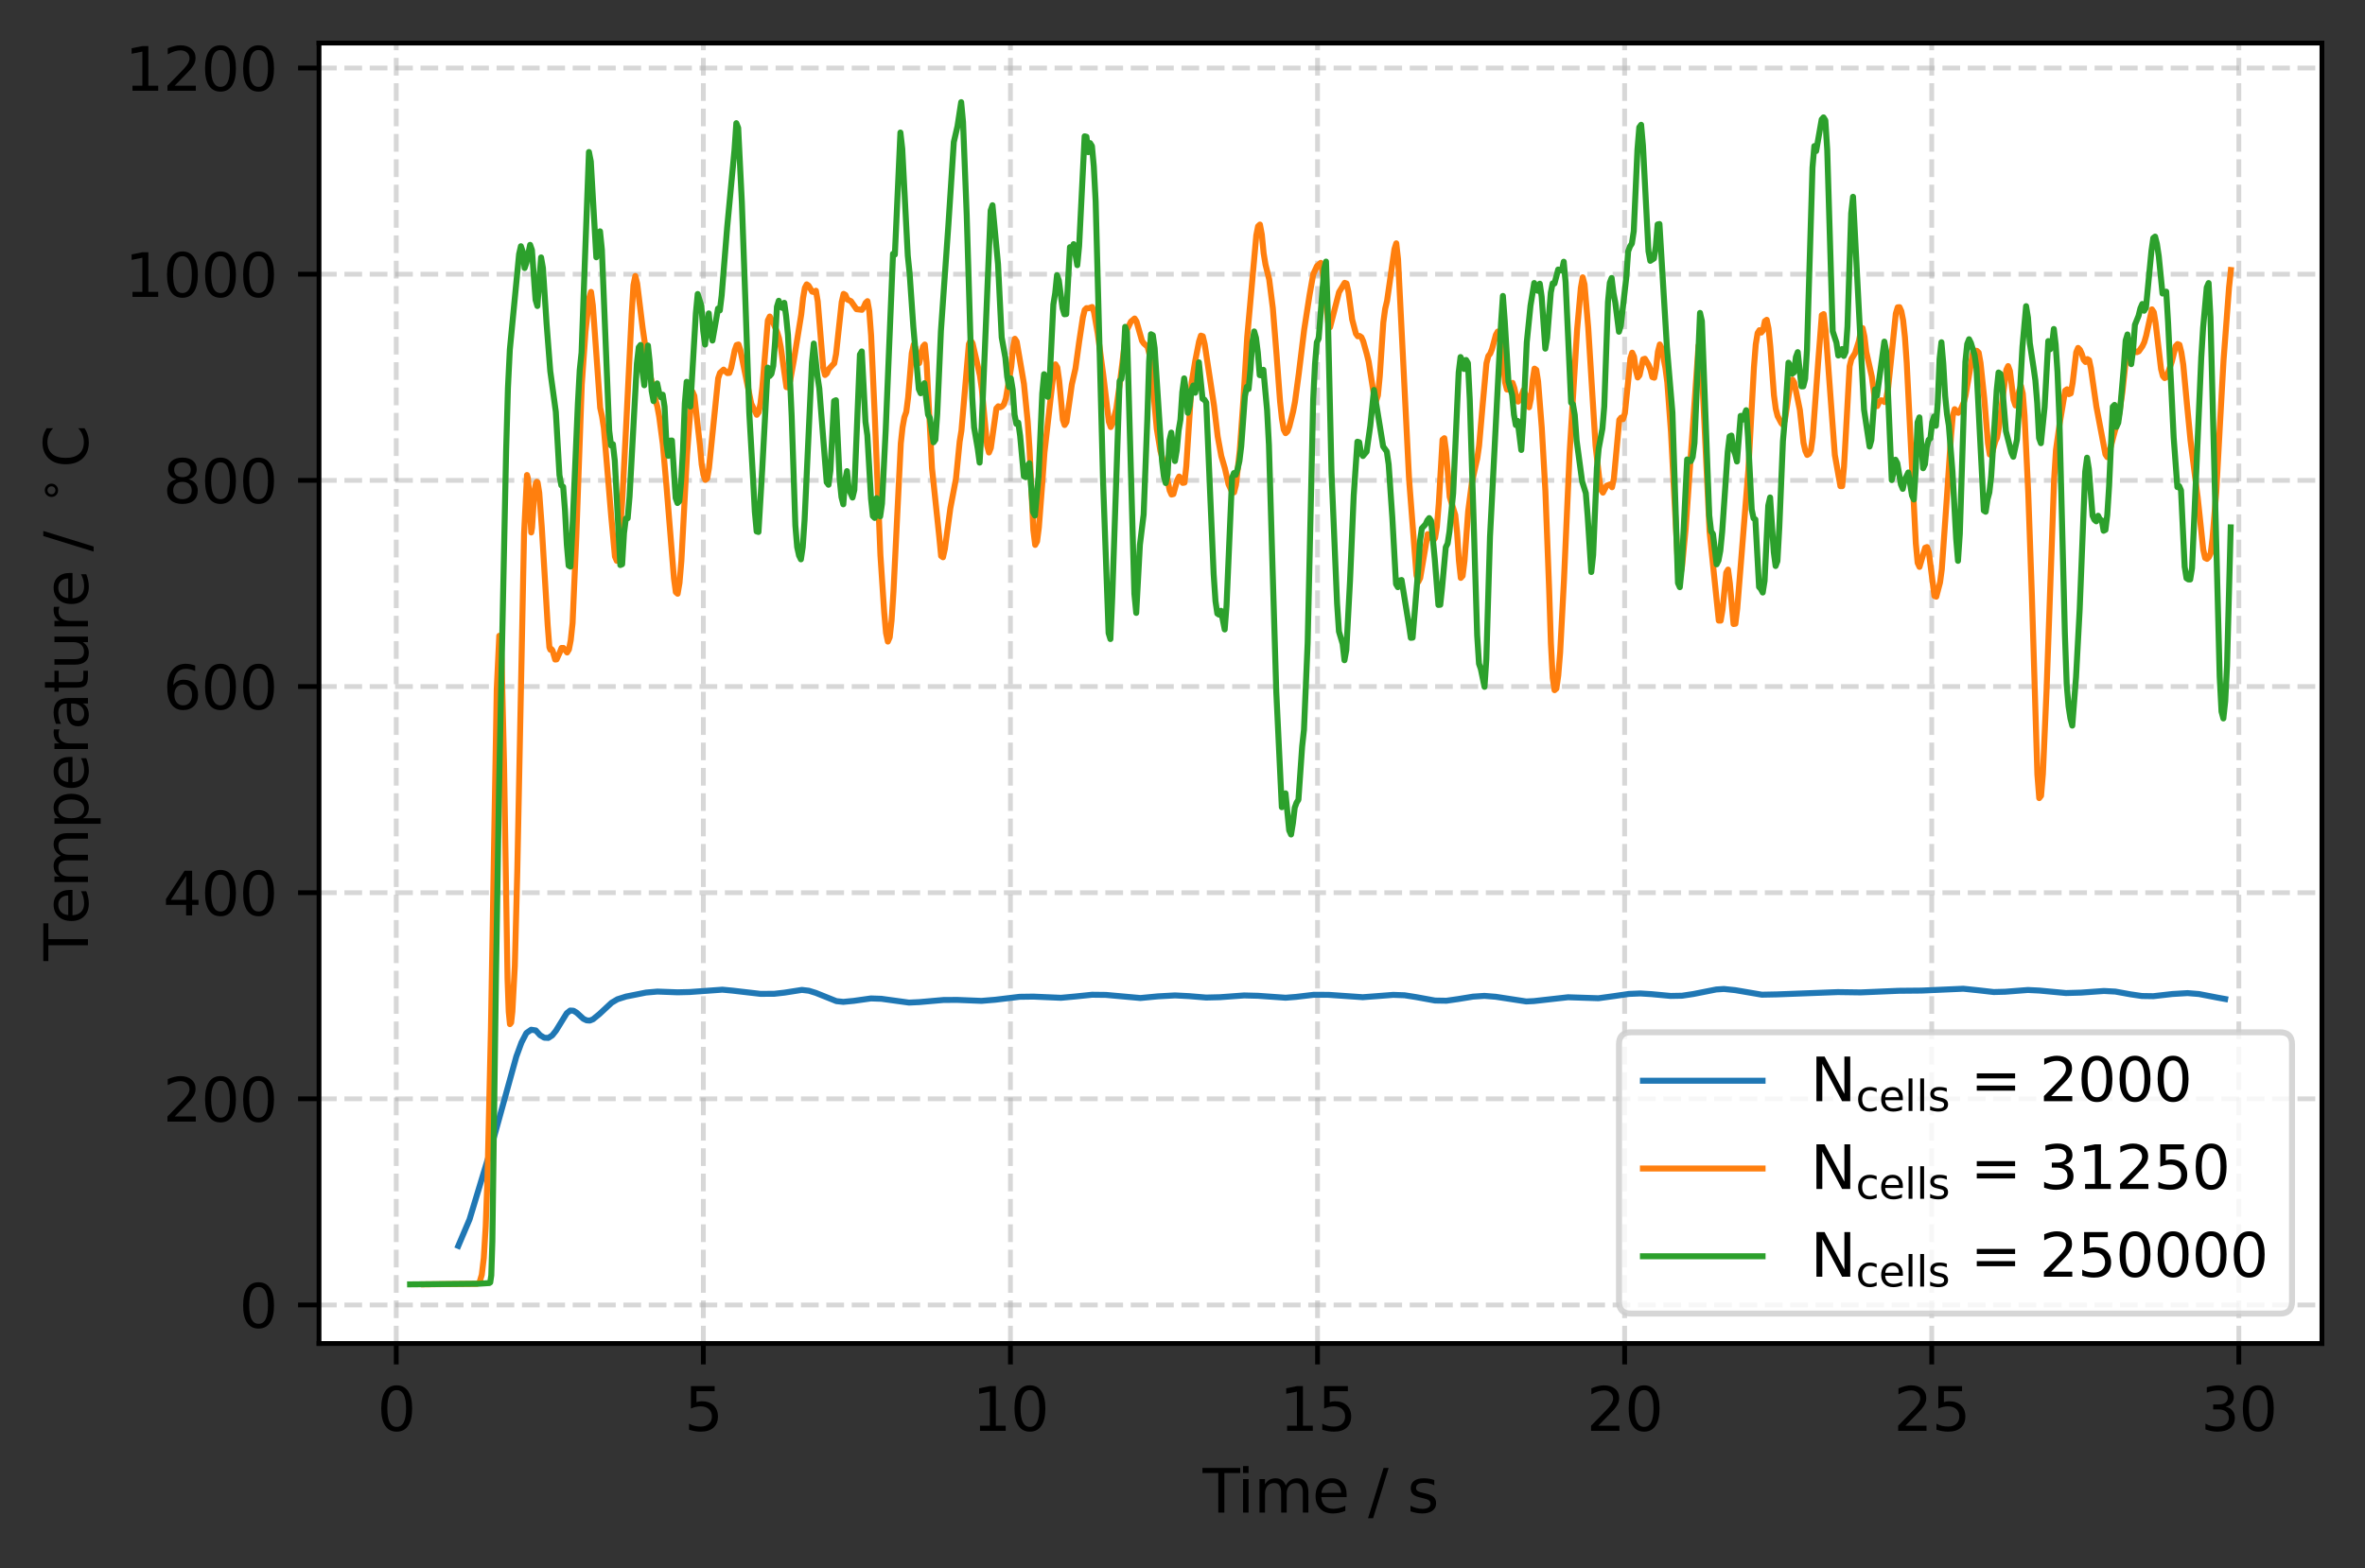 <?xml version="1.0" encoding="utf-8" standalone="no"?>
<!DOCTYPE svg PUBLIC "-//W3C//DTD SVG 1.1//EN"
  "http://www.w3.org/Graphics/SVG/1.1/DTD/svg11.dtd">
<svg height="262.196pt" version="1.1" viewBox="0 0 395.328 262.196" width="395.328pt" xmlns="http://www.w3.org/2000/svg" xmlns:xlink="http://www.w3.org/1999/xlink">
 <rect x="0" y="0" width="395.328" height="262.196" fill="#333333" stroke="none"/>
 <defs>
  <style type="text/css">*{stroke-linecap:butt;stroke-linejoin:round;}</style>
 </defs>
 <g id="figure_1">
  <g id="patch_1">
   <path d="M 0 262.196 
L 395.328 262.196 
L 395.328 0 
L 0 0 
z
" style="fill:none;"/>
  </g>
  <g id="axes_1">
   <g id="patch_2">
    <path d="M 53.328 224.64 
L 388.128 224.64 
L 388.128 7.2 
L 53.328 7.2 
z
" style="fill:#ffffff;"/>
   </g>
   <g id="matplotlib.axis_1">
    <g id="xtick_1">
     <g id="line2d_1">
      <path clip-path="url(#p1423d43ba2)" d="M 66.236 224.64 
L 66.236 7.2 
" style="fill:none;stroke:#b0b0b0;stroke-dasharray:2.96,1.28;stroke-dashoffset:0;stroke-opacity:0.5;stroke-width:0.8;"/>
     </g>
     <g id="line2d_2">
      <defs>
       <path d="M 0 0 
L 0 3.5 
" id="mc4d437d20b" style="stroke:#000000;stroke-width:0.8;"/>
      </defs>
      <g>
       <use style="stroke:#000000;stroke-width:0.8;" x="66.236" xlink:href="#mc4d437d20b" y="224.64"/>
      </g>
     </g>
     <g id="text_1">
      <!-- 0 -->
      <g transform="translate(63.055 239.238)scale(0.1 -0.1)">
       <defs>
        <path d="M 2034 4250 
Q 1547 4250 1301 3770 
Q 1056 3291 1056 2328 
Q 1056 1369 1301 889 
Q 1547 409 2034 409 
Q 2525 409 2770 889 
Q 3016 1369 3016 2328 
Q 3016 3291 2770 3770 
Q 2525 4250 2034 4250 
z
M 2034 4750 
Q 2819 4750 3233 4129 
Q 3647 3509 3647 2328 
Q 3647 1150 3233 529 
Q 2819 -91 2034 -91 
Q 1250 -91 836 529 
Q 422 1150 422 2328 
Q 422 3509 836 4129 
Q 1250 4750 2034 4750 
z
" id="DejaVuSans-30" transform="scale(0.016)"/>
       </defs>
       <use xlink:href="#DejaVuSans-30"/>
      </g>
     </g>
    </g>
    <g id="xtick_2">
     <g id="line2d_3">
      <path clip-path="url(#p1423d43ba2)" d="M 117.57 224.64 
L 117.57 7.2 
" style="fill:none;stroke:#b0b0b0;stroke-dasharray:2.96,1.28;stroke-dashoffset:0;stroke-opacity:0.5;stroke-width:0.8;"/>
     </g>
     <g id="line2d_4">
      <g>
       <use style="stroke:#000000;stroke-width:0.8;" x="117.57" xlink:href="#mc4d437d20b" y="224.64"/>
      </g>
     </g>
     <g id="text_2">
      <!-- 5 -->
      <g transform="translate(114.389 239.238)scale(0.1 -0.1)">
       <defs>
        <path d="M 691 4666 
L 3169 4666 
L 3169 4134 
L 1269 4134 
L 1269 2991 
Q 1406 3038 1543 3061 
Q 1681 3084 1819 3084 
Q 2600 3084 3056 2656 
Q 3513 2228 3513 1497 
Q 3513 744 3044 326 
Q 2575 -91 1722 -91 
Q 1428 -91 1123 -41 
Q 819 9 494 109 
L 494 744 
Q 775 591 1075 516 
Q 1375 441 1709 441 
Q 2250 441 2565 725 
Q 2881 1009 2881 1497 
Q 2881 1984 2565 2268 
Q 2250 2553 1709 2553 
Q 1456 2553 1204 2497 
Q 953 2441 691 2322 
L 691 4666 
z
" id="DejaVuSans-35" transform="scale(0.016)"/>
       </defs>
       <use xlink:href="#DejaVuSans-35"/>
      </g>
     </g>
    </g>
    <g id="xtick_3">
     <g id="line2d_5">
      <path clip-path="url(#p1423d43ba2)" d="M 168.904 224.64 
L 168.904 7.2 
" style="fill:none;stroke:#b0b0b0;stroke-dasharray:2.96,1.28;stroke-dashoffset:0;stroke-opacity:0.5;stroke-width:0.8;"/>
     </g>
     <g id="line2d_6">
      <g>
       <use style="stroke:#000000;stroke-width:0.8;" x="168.904" xlink:href="#mc4d437d20b" y="224.64"/>
      </g>
     </g>
     <g id="text_3">
      <!-- 10 -->
      <g transform="translate(162.541 239.238)scale(0.1 -0.1)">
       <defs>
        <path d="M 794 531 
L 1825 531 
L 1825 4091 
L 703 3866 
L 703 4441 
L 1819 4666 
L 2450 4666 
L 2450 531 
L 3481 531 
L 3481 0 
L 794 0 
L 794 531 
z
" id="DejaVuSans-31" transform="scale(0.016)"/>
       </defs>
       <use xlink:href="#DejaVuSans-31"/>
       <use x="63.623" xlink:href="#DejaVuSans-30"/>
      </g>
     </g>
    </g>
    <g id="xtick_4">
     <g id="line2d_7">
      <path clip-path="url(#p1423d43ba2)" d="M 220.237 224.64 
L 220.237 7.2 
" style="fill:none;stroke:#b0b0b0;stroke-dasharray:2.96,1.28;stroke-dashoffset:0;stroke-opacity:0.5;stroke-width:0.8;"/>
     </g>
     <g id="line2d_8">
      <g>
       <use style="stroke:#000000;stroke-width:0.8;" x="220.237" xlink:href="#mc4d437d20b" y="224.64"/>
      </g>
     </g>
     <g id="text_4">
      <!-- 15 -->
      <g transform="translate(213.875 239.238)scale(0.1 -0.1)">
       <use xlink:href="#DejaVuSans-31"/>
       <use x="63.623" xlink:href="#DejaVuSans-35"/>
      </g>
     </g>
    </g>
    <g id="xtick_5">
     <g id="line2d_9">
      <path clip-path="url(#p1423d43ba2)" d="M 271.571 224.64 
L 271.571 7.2 
" style="fill:none;stroke:#b0b0b0;stroke-dasharray:2.96,1.28;stroke-dashoffset:0;stroke-opacity:0.5;stroke-width:0.8;"/>
     </g>
     <g id="line2d_10">
      <g>
       <use style="stroke:#000000;stroke-width:0.8;" x="271.571" xlink:href="#mc4d437d20b" y="224.64"/>
      </g>
     </g>
     <g id="text_5">
      <!-- 20 -->
      <g transform="translate(265.209 239.238)scale(0.1 -0.1)">
       <defs>
        <path d="M 1228 531 
L 3431 531 
L 3431 0 
L 469 0 
L 469 531 
Q 828 903 1448 1529 
Q 2069 2156 2228 2338 
Q 2531 2678 2651 2914 
Q 2772 3150 2772 3378 
Q 2772 3750 2511 3984 
Q 2250 4219 1831 4219 
Q 1534 4219 1204 4116 
Q 875 4013 500 3803 
L 500 4441 
Q 881 4594 1212 4672 
Q 1544 4750 1819 4750 
Q 2544 4750 2975 4387 
Q 3406 4025 3406 3419 
Q 3406 3131 3298 2873 
Q 3191 2616 2906 2266 
Q 2828 2175 2409 1742 
Q 1991 1309 1228 531 
z
" id="DejaVuSans-32" transform="scale(0.016)"/>
       </defs>
       <use xlink:href="#DejaVuSans-32"/>
       <use x="63.623" xlink:href="#DejaVuSans-30"/>
      </g>
     </g>
    </g>
    <g id="xtick_6">
     <g id="line2d_11">
      <path clip-path="url(#p1423d43ba2)" d="M 322.905 224.64 
L 322.905 7.2 
" style="fill:none;stroke:#b0b0b0;stroke-dasharray:2.96,1.28;stroke-dashoffset:0;stroke-opacity:0.5;stroke-width:0.8;"/>
     </g>
     <g id="line2d_12">
      <g>
       <use style="stroke:#000000;stroke-width:0.8;" x="322.905" xlink:href="#mc4d437d20b" y="224.64"/>
      </g>
     </g>
     <g id="text_6">
      <!-- 25 -->
      <g transform="translate(316.542 239.238)scale(0.1 -0.1)">
       <use xlink:href="#DejaVuSans-32"/>
       <use x="63.623" xlink:href="#DejaVuSans-35"/>
      </g>
     </g>
    </g>
    <g id="xtick_7">
     <g id="line2d_13">
      <path clip-path="url(#p1423d43ba2)" d="M 374.238 224.64 
L 374.238 7.2 
" style="fill:none;stroke:#b0b0b0;stroke-dasharray:2.96,1.28;stroke-dashoffset:0;stroke-opacity:0.5;stroke-width:0.8;"/>
     </g>
     <g id="line2d_14">
      <g>
       <use style="stroke:#000000;stroke-width:0.8;" x="374.238" xlink:href="#mc4d437d20b" y="224.64"/>
      </g>
     </g>
     <g id="text_7">
      <!-- 30 -->
      <g transform="translate(367.876 239.238)scale(0.1 -0.1)">
       <defs>
        <path d="M 2597 2516 
Q 3050 2419 3304 2112 
Q 3559 1806 3559 1356 
Q 3559 666 3084 287 
Q 2609 -91 1734 -91 
Q 1441 -91 1130 -33 
Q 819 25 488 141 
L 488 750 
Q 750 597 1062 519 
Q 1375 441 1716 441 
Q 2309 441 2620 675 
Q 2931 909 2931 1356 
Q 2931 1769 2642 2001 
Q 2353 2234 1838 2234 
L 1294 2234 
L 1294 2753 
L 1863 2753 
Q 2328 2753 2575 2939 
Q 2822 3125 2822 3475 
Q 2822 3834 2567 4026 
Q 2313 4219 1838 4219 
Q 1578 4219 1281 4162 
Q 984 4106 628 3988 
L 628 4550 
Q 988 4650 1302 4700 
Q 1616 4750 1894 4750 
Q 2613 4750 3031 4423 
Q 3450 4097 3450 3541 
Q 3450 3153 3228 2886 
Q 3006 2619 2597 2516 
z
" id="DejaVuSans-33" transform="scale(0.016)"/>
       </defs>
       <use xlink:href="#DejaVuSans-33"/>
       <use x="63.623" xlink:href="#DejaVuSans-30"/>
      </g>
     </g>
    </g>
    <g id="text_8">
     <!-- Time / s -->
     <g transform="translate(201.027 252.917)scale(0.1 -0.1)">
      <defs>
       <path d="M -19 4666 
L 3928 4666 
L 3928 4134 
L 2272 4134 
L 2272 0 
L 1638 0 
L 1638 4134 
L -19 4134 
L -19 4666 
z
" id="DejaVuSans-54" transform="scale(0.016)"/>
       <path d="M 603 3500 
L 1178 3500 
L 1178 0 
L 603 0 
L 603 3500 
z
M 603 4863 
L 1178 4863 
L 1178 4134 
L 603 4134 
L 603 4863 
z
" id="DejaVuSans-69" transform="scale(0.016)"/>
       <path d="M 3328 2828 
Q 3544 3216 3844 3400 
Q 4144 3584 4550 3584 
Q 5097 3584 5394 3201 
Q 5691 2819 5691 2113 
L 5691 0 
L 5113 0 
L 5113 2094 
Q 5113 2597 4934 2840 
Q 4756 3084 4391 3084 
Q 3944 3084 3684 2787 
Q 3425 2491 3425 1978 
L 3425 0 
L 2847 0 
L 2847 2094 
Q 2847 2600 2669 2842 
Q 2491 3084 2119 3084 
Q 1678 3084 1418 2786 
Q 1159 2488 1159 1978 
L 1159 0 
L 581 0 
L 581 3500 
L 1159 3500 
L 1159 2956 
Q 1356 3278 1631 3431 
Q 1906 3584 2284 3584 
Q 2666 3584 2933 3390 
Q 3200 3197 3328 2828 
z
" id="DejaVuSans-6d" transform="scale(0.016)"/>
       <path d="M 3597 1894 
L 3597 1613 
L 953 1613 
Q 991 1019 1311 708 
Q 1631 397 2203 397 
Q 2534 397 2845 478 
Q 3156 559 3463 722 
L 3463 178 
Q 3153 47 2828 -22 
Q 2503 -91 2169 -91 
Q 1331 -91 842 396 
Q 353 884 353 1716 
Q 353 2575 817 3079 
Q 1281 3584 2069 3584 
Q 2775 3584 3186 3129 
Q 3597 2675 3597 1894 
z
M 3022 2063 
Q 3016 2534 2758 2815 
Q 2500 3097 2075 3097 
Q 1594 3097 1305 2825 
Q 1016 2553 972 2059 
L 3022 2063 
z
" id="DejaVuSans-65" transform="scale(0.016)"/>
       <path id="DejaVuSans-20" transform="scale(0.016)"/>
       <path d="M 1625 4666 
L 2156 4666 
L 531 -594 
L 0 -594 
L 1625 4666 
z
" id="DejaVuSans-2f" transform="scale(0.016)"/>
       <path d="M 2834 3397 
L 2834 2853 
Q 2591 2978 2328 3040 
Q 2066 3103 1784 3103 
Q 1356 3103 1142 2972 
Q 928 2841 928 2578 
Q 928 2378 1081 2264 
Q 1234 2150 1697 2047 
L 1894 2003 
Q 2506 1872 2764 1633 
Q 3022 1394 3022 966 
Q 3022 478 2636 193 
Q 2250 -91 1575 -91 
Q 1294 -91 989 -36 
Q 684 19 347 128 
L 347 722 
Q 666 556 975 473 
Q 1284 391 1588 391 
Q 1994 391 2212 530 
Q 2431 669 2431 922 
Q 2431 1156 2273 1281 
Q 2116 1406 1581 1522 
L 1381 1569 
Q 847 1681 609 1914 
Q 372 2147 372 2553 
Q 372 3047 722 3315 
Q 1072 3584 1716 3584 
Q 2034 3584 2315 3537 
Q 2597 3491 2834 3397 
z
" id="DejaVuSans-73" transform="scale(0.016)"/>
      </defs>
      <use xlink:href="#DejaVuSans-54"/>
      <use x="57.959" xlink:href="#DejaVuSans-69"/>
      <use x="85.742" xlink:href="#DejaVuSans-6d"/>
      <use x="183.154" xlink:href="#DejaVuSans-65"/>
      <use x="244.678" xlink:href="#DejaVuSans-20"/>
      <use x="276.465" xlink:href="#DejaVuSans-2f"/>
      <use x="310.156" xlink:href="#DejaVuSans-20"/>
      <use x="341.943" xlink:href="#DejaVuSans-73"/>
     </g>
    </g>
   </g>
   <g id="matplotlib.axis_2">
    <g id="ytick_1">
     <g id="line2d_15">
      <path clip-path="url(#p1423d43ba2)" d="M 53.328 218.204 
L 388.128 218.204 
" style="fill:none;stroke:#b0b0b0;stroke-dasharray:2.96,1.28;stroke-dashoffset:0;stroke-opacity:0.5;stroke-width:0.8;"/>
     </g>
     <g id="line2d_16">
      <defs>
       <path d="M 0 0 
L -3.5 0 
" id="m8098c32e21" style="stroke:#000000;stroke-width:0.8;"/>
      </defs>
      <g>
       <use style="stroke:#000000;stroke-width:0.8;" x="53.328" xlink:href="#m8098c32e21" y="218.204"/>
      </g>
     </g>
     <g id="text_9">
      <!-- 0 -->
      <g transform="translate(39.966 222.003)scale(0.1 -0.1)">
       <use xlink:href="#DejaVuSans-30"/>
      </g>
     </g>
    </g>
    <g id="ytick_2">
     <g id="line2d_17">
      <path clip-path="url(#p1423d43ba2)" d="M 53.328 183.732 
L 388.128 183.732 
" style="fill:none;stroke:#b0b0b0;stroke-dasharray:2.96,1.28;stroke-dashoffset:0;stroke-opacity:0.5;stroke-width:0.8;"/>
     </g>
     <g id="line2d_18">
      <g>
       <use style="stroke:#000000;stroke-width:0.8;" x="53.328" xlink:href="#m8098c32e21" y="183.732"/>
      </g>
     </g>
     <g id="text_10">
      <!-- 200 -->
      <g transform="translate(27.241 187.531)scale(0.1 -0.1)">
       <use xlink:href="#DejaVuSans-32"/>
       <use x="63.623" xlink:href="#DejaVuSans-30"/>
       <use x="127.246" xlink:href="#DejaVuSans-30"/>
      </g>
     </g>
    </g>
    <g id="ytick_3">
     <g id="line2d_19">
      <path clip-path="url(#p1423d43ba2)" d="M 53.328 149.261 
L 388.128 149.261 
" style="fill:none;stroke:#b0b0b0;stroke-dasharray:2.96,1.28;stroke-dashoffset:0;stroke-opacity:0.5;stroke-width:0.8;"/>
     </g>
     <g id="line2d_20">
      <g>
       <use style="stroke:#000000;stroke-width:0.8;" x="53.328" xlink:href="#m8098c32e21" y="149.261"/>
      </g>
     </g>
     <g id="text_11">
      <!-- 400 -->
      <g transform="translate(27.241 153.06)scale(0.1 -0.1)">
       <defs>
        <path d="M 2419 4116 
L 825 1625 
L 2419 1625 
L 2419 4116 
z
M 2253 4666 
L 3047 4666 
L 3047 1625 
L 3713 1625 
L 3713 1100 
L 3047 1100 
L 3047 0 
L 2419 0 
L 2419 1100 
L 313 1100 
L 313 1709 
L 2253 4666 
z
" id="DejaVuSans-34" transform="scale(0.016)"/>
       </defs>
       <use xlink:href="#DejaVuSans-34"/>
       <use x="63.623" xlink:href="#DejaVuSans-30"/>
       <use x="127.246" xlink:href="#DejaVuSans-30"/>
      </g>
     </g>
    </g>
    <g id="ytick_4">
     <g id="line2d_21">
      <path clip-path="url(#p1423d43ba2)" d="M 53.328 114.789 
L 388.128 114.789 
" style="fill:none;stroke:#b0b0b0;stroke-dasharray:2.96,1.28;stroke-dashoffset:0;stroke-opacity:0.5;stroke-width:0.8;"/>
     </g>
     <g id="line2d_22">
      <g>
       <use style="stroke:#000000;stroke-width:0.8;" x="53.328" xlink:href="#m8098c32e21" y="114.789"/>
      </g>
     </g>
     <g id="text_12">
      <!-- 600 -->
      <g transform="translate(27.241 118.588)scale(0.1 -0.1)">
       <defs>
        <path d="M 2113 2584 
Q 1688 2584 1439 2293 
Q 1191 2003 1191 1497 
Q 1191 994 1439 701 
Q 1688 409 2113 409 
Q 2538 409 2786 701 
Q 3034 994 3034 1497 
Q 3034 2003 2786 2293 
Q 2538 2584 2113 2584 
z
M 3366 4563 
L 3366 3988 
Q 3128 4100 2886 4159 
Q 2644 4219 2406 4219 
Q 1781 4219 1451 3797 
Q 1122 3375 1075 2522 
Q 1259 2794 1537 2939 
Q 1816 3084 2150 3084 
Q 2853 3084 3261 2657 
Q 3669 2231 3669 1497 
Q 3669 778 3244 343 
Q 2819 -91 2113 -91 
Q 1303 -91 875 529 
Q 447 1150 447 2328 
Q 447 3434 972 4092 
Q 1497 4750 2381 4750 
Q 2619 4750 2861 4703 
Q 3103 4656 3366 4563 
z
" id="DejaVuSans-36" transform="scale(0.016)"/>
       </defs>
       <use xlink:href="#DejaVuSans-36"/>
       <use x="63.623" xlink:href="#DejaVuSans-30"/>
       <use x="127.246" xlink:href="#DejaVuSans-30"/>
      </g>
     </g>
    </g>
    <g id="ytick_5">
     <g id="line2d_23">
      <path clip-path="url(#p1423d43ba2)" d="M 53.328 80.318 
L 388.128 80.318 
" style="fill:none;stroke:#b0b0b0;stroke-dasharray:2.96,1.28;stroke-dashoffset:0;stroke-opacity:0.5;stroke-width:0.8;"/>
     </g>
     <g id="line2d_24">
      <g>
       <use style="stroke:#000000;stroke-width:0.8;" x="53.328" xlink:href="#m8098c32e21" y="80.318"/>
      </g>
     </g>
     <g id="text_13">
      <!-- 800 -->
      <g transform="translate(27.241 84.117)scale(0.1 -0.1)">
       <defs>
        <path d="M 2034 2216 
Q 1584 2216 1326 1975 
Q 1069 1734 1069 1313 
Q 1069 891 1326 650 
Q 1584 409 2034 409 
Q 2484 409 2743 651 
Q 3003 894 3003 1313 
Q 3003 1734 2745 1975 
Q 2488 2216 2034 2216 
z
M 1403 2484 
Q 997 2584 770 2862 
Q 544 3141 544 3541 
Q 544 4100 942 4425 
Q 1341 4750 2034 4750 
Q 2731 4750 3128 4425 
Q 3525 4100 3525 3541 
Q 3525 3141 3298 2862 
Q 3072 2584 2669 2484 
Q 3125 2378 3379 2068 
Q 3634 1759 3634 1313 
Q 3634 634 3220 271 
Q 2806 -91 2034 -91 
Q 1263 -91 848 271 
Q 434 634 434 1313 
Q 434 1759 690 2068 
Q 947 2378 1403 2484 
z
M 1172 3481 
Q 1172 3119 1398 2916 
Q 1625 2713 2034 2713 
Q 2441 2713 2670 2916 
Q 2900 3119 2900 3481 
Q 2900 3844 2670 4047 
Q 2441 4250 2034 4250 
Q 1625 4250 1398 4047 
Q 1172 3844 1172 3481 
z
" id="DejaVuSans-38" transform="scale(0.016)"/>
       </defs>
       <use xlink:href="#DejaVuSans-38"/>
       <use x="63.623" xlink:href="#DejaVuSans-30"/>
       <use x="127.246" xlink:href="#DejaVuSans-30"/>
      </g>
     </g>
    </g>
    <g id="ytick_6">
     <g id="line2d_25">
      <path clip-path="url(#p1423d43ba2)" d="M 53.328 45.846 
L 388.128 45.846 
" style="fill:none;stroke:#b0b0b0;stroke-dasharray:2.96,1.28;stroke-dashoffset:0;stroke-opacity:0.5;stroke-width:0.8;"/>
     </g>
     <g id="line2d_26">
      <g>
       <use style="stroke:#000000;stroke-width:0.8;" x="53.328" xlink:href="#m8098c32e21" y="45.846"/>
      </g>
     </g>
     <g id="text_14">
      <!-- 1000 -->
      <g transform="translate(20.878 49.645)scale(0.1 -0.1)">
       <use xlink:href="#DejaVuSans-31"/>
       <use x="63.623" xlink:href="#DejaVuSans-30"/>
       <use x="127.246" xlink:href="#DejaVuSans-30"/>
       <use x="190.869" xlink:href="#DejaVuSans-30"/>
      </g>
     </g>
    </g>
    <g id="ytick_7">
     <g id="line2d_27">
      <path clip-path="url(#p1423d43ba2)" d="M 53.328 11.375 
L 388.128 11.375 
" style="fill:none;stroke:#b0b0b0;stroke-dasharray:2.96,1.28;stroke-dashoffset:0;stroke-opacity:0.5;stroke-width:0.8;"/>
     </g>
     <g id="line2d_28">
      <g>
       <use style="stroke:#000000;stroke-width:0.8;" x="53.328" xlink:href="#m8098c32e21" y="11.375"/>
      </g>
     </g>
     <g id="text_15">
      <!-- 1200 -->
      <g transform="translate(20.878 15.174)scale(0.1 -0.1)">
       <use xlink:href="#DejaVuSans-31"/>
       <use x="63.623" xlink:href="#DejaVuSans-32"/>
       <use x="127.246" xlink:href="#DejaVuSans-30"/>
       <use x="190.869" xlink:href="#DejaVuSans-30"/>
      </g>
     </g>
    </g>
    <g id="text_16">
     <!-- Temperature / $\sf ^\circ C$ -->
     <g transform="translate(14.778 160.67)rotate(-90)scale(0.1 -0.1)">
      <defs>
       <path d="M 1159 525 
L 1159 -1331 
L 581 -1331 
L 581 3500 
L 1159 3500 
L 1159 2969 
Q 1341 3281 1617 3432 
Q 1894 3584 2278 3584 
Q 2916 3584 3314 3078 
Q 3713 2572 3713 1747 
Q 3713 922 3314 415 
Q 2916 -91 2278 -91 
Q 1894 -91 1617 61 
Q 1341 213 1159 525 
z
M 3116 1747 
Q 3116 2381 2855 2742 
Q 2594 3103 2138 3103 
Q 1681 3103 1420 2742 
Q 1159 2381 1159 1747 
Q 1159 1113 1420 752 
Q 1681 391 2138 391 
Q 2594 391 2855 752 
Q 3116 1113 3116 1747 
z
" id="DejaVuSans-70" transform="scale(0.016)"/>
       <path d="M 2631 2963 
Q 2534 3019 2420 3045 
Q 2306 3072 2169 3072 
Q 1681 3072 1420 2755 
Q 1159 2438 1159 1844 
L 1159 0 
L 581 0 
L 581 3500 
L 1159 3500 
L 1159 2956 
Q 1341 3275 1631 3429 
Q 1922 3584 2338 3584 
Q 2397 3584 2469 3576 
Q 2541 3569 2628 3553 
L 2631 2963 
z
" id="DejaVuSans-72" transform="scale(0.016)"/>
       <path d="M 2194 1759 
Q 1497 1759 1228 1600 
Q 959 1441 959 1056 
Q 959 750 1161 570 
Q 1363 391 1709 391 
Q 2188 391 2477 730 
Q 2766 1069 2766 1631 
L 2766 1759 
L 2194 1759 
z
M 3341 1997 
L 3341 0 
L 2766 0 
L 2766 531 
Q 2569 213 2275 61 
Q 1981 -91 1556 -91 
Q 1019 -91 701 211 
Q 384 513 384 1019 
Q 384 1609 779 1909 
Q 1175 2209 1959 2209 
L 2766 2209 
L 2766 2266 
Q 2766 2663 2505 2880 
Q 2244 3097 1772 3097 
Q 1472 3097 1187 3025 
Q 903 2953 641 2809 
L 641 3341 
Q 956 3463 1253 3523 
Q 1550 3584 1831 3584 
Q 2591 3584 2966 3190 
Q 3341 2797 3341 1997 
z
" id="DejaVuSans-61" transform="scale(0.016)"/>
       <path d="M 1172 4494 
L 1172 3500 
L 2356 3500 
L 2356 3053 
L 1172 3053 
L 1172 1153 
Q 1172 725 1289 603 
Q 1406 481 1766 481 
L 2356 481 
L 2356 0 
L 1766 0 
Q 1100 0 847 248 
Q 594 497 594 1153 
L 594 3053 
L 172 3053 
L 172 3500 
L 594 3500 
L 594 4494 
L 1172 4494 
z
" id="DejaVuSans-74" transform="scale(0.016)"/>
       <path d="M 544 1381 
L 544 3500 
L 1119 3500 
L 1119 1403 
Q 1119 906 1312 657 
Q 1506 409 1894 409 
Q 2359 409 2629 706 
Q 2900 1003 2900 1516 
L 2900 3500 
L 3475 3500 
L 3475 0 
L 2900 0 
L 2900 538 
Q 2691 219 2414 64 
Q 2138 -91 1772 -91 
Q 1169 -91 856 284 
Q 544 659 544 1381 
z
M 1991 3584 
L 1991 3584 
z
" id="DejaVuSans-75" transform="scale(0.016)"/>
       <path d="M 2000 2619 
Q 1750 2619 1578 2445 
Q 1406 2272 1406 2022 
Q 1406 1775 1578 1605 
Q 1750 1435 2000 1435 
Q 2250 1435 2422 1605 
Q 2594 1775 2594 2022 
Q 2594 2269 2420 2444 
Q 2247 2619 2000 2619 
z
M 2000 3022 
Q 2200 3022 2384 2945 
Q 2569 2869 2703 2725 
Q 2847 2585 2919 2406 
Q 2991 2228 2991 2022 
Q 2991 1610 2702 1324 
Q 2413 1038 1994 1038 
Q 1572 1038 1290 1319 
Q 1009 1600 1009 2022 
Q 1009 2441 1296 2731 
Q 1584 3022 2000 3022 
z
" id="DejaVuSans-2218" transform="scale(0.016)"/>
       <path d="M 4122 4306 
L 4122 3641 
Q 3803 3938 3442 4084 
Q 3081 4231 2675 4231 
Q 1875 4231 1450 3742 
Q 1025 3253 1025 2328 
Q 1025 1406 1450 917 
Q 1875 428 2675 428 
Q 3081 428 3442 575 
Q 3803 722 4122 1019 
L 4122 359 
Q 3791 134 3420 21 
Q 3050 -91 2638 -91 
Q 1578 -91 968 557 
Q 359 1206 359 2328 
Q 359 3453 968 4101 
Q 1578 4750 2638 4750 
Q 3056 4750 3426 4639 
Q 3797 4528 4122 4306 
z
" id="DejaVuSans-43" transform="scale(0.016)"/>
      </defs>
      <use transform="translate(0 0.781)" xlink:href="#DejaVuSans-54"/>
      <use transform="translate(61.084 0.781)" xlink:href="#DejaVuSans-65"/>
      <use transform="translate(122.607 0.781)" xlink:href="#DejaVuSans-6d"/>
      <use transform="translate(220.02 0.781)" xlink:href="#DejaVuSans-70"/>
      <use transform="translate(283.496 0.781)" xlink:href="#DejaVuSans-65"/>
      <use transform="translate(345.02 0.781)" xlink:href="#DejaVuSans-72"/>
      <use transform="translate(386.133 0.781)" xlink:href="#DejaVuSans-61"/>
      <use transform="translate(447.412 0.781)" xlink:href="#DejaVuSans-74"/>
      <use transform="translate(486.621 0.781)" xlink:href="#DejaVuSans-75"/>
      <use transform="translate(550 0.781)" xlink:href="#DejaVuSans-72"/>
      <use transform="translate(591.113 0.781)" xlink:href="#DejaVuSans-65"/>
      <use transform="translate(652.637 0.781)" xlink:href="#DejaVuSans-20"/>
      <use transform="translate(684.424 0.781)" xlink:href="#DejaVuSans-2f"/>
      <use transform="translate(718.115 0.781)" xlink:href="#DejaVuSans-20"/>
      <use transform="translate(764.497 39.062)scale(0.7)" xlink:href="#DejaVuSans-2218"/>
      <use transform="translate(824.688 0.781)" xlink:href="#DejaVuSans-43"/>
     </g>
    </g>
   </g>
   <g id="line2d_29">
    <path clip-path="url(#p1423d43ba2)" d="M 76.608 208.323 
L 78.489 203.89 
L 81.769 193.063 
L 86.31 176.655 
L 87.165 174.324 
L 87.992 172.725 
L 88.791 172.178 
L 89.555 172.293 
L 90.284 173.096 
L 90.977 173.513 
L 91.651 173.549 
L 92.306 173.13 
L 92.935 172.341 
L 94.735 169.419 
L 95.306 168.971 
L 95.869 169.003 
L 96.426 169.351 
L 97.52 170.353 
L 98.057 170.609 
L 98.594 170.65 
L 99.13 170.43 
L 100.186 169.566 
L 102.226 167.671 
L 103.21 167.085 
L 104.648 166.629 
L 107.99 165.961 
L 109.899 165.798 
L 113.269 165.922 
L 115.283 165.873 
L 120.755 165.481 
L 122.488 165.645 
L 127.108 166.18 
L 129.418 166.168 
L 131.151 165.973 
L 134.039 165.52 
L 135.194 165.655 
L 136.349 166.01 
L 139.814 167.398 
L 140.969 167.521 
L 142.702 167.352 
L 145.589 166.946 
L 147.322 167.005 
L 151.942 167.641 
L 153.675 167.558 
L 157.718 167.204 
L 160.028 167.192 
L 164.071 167.354 
L 166.381 167.162 
L 170.424 166.673 
L 172.734 166.64 
L 177.354 166.838 
L 179.664 166.625 
L 182.552 166.329 
L 184.862 166.356 
L 190.638 166.875 
L 193.525 166.598 
L 196.413 166.438 
L 198.723 166.557 
L 201.611 166.795 
L 203.921 166.739 
L 207.964 166.443 
L 210.274 166.502 
L 214.894 166.825 
L 216.627 166.689 
L 219.601 166.337 
L 222.085 166.345 
L 227.802 166.739 
L 230.344 166.547 
L 232.885 166.349 
L 234.791 166.417 
L 236.697 166.717 
L 239.873 167.297 
L 241.779 167.33 
L 243.685 167.058 
L 246.226 166.644 
L 248.132 166.516 
L 250.038 166.668 
L 255.12 167.449 
L 256.391 167.389 
L 262.108 166.746 
L 267.191 166.912 
L 269.732 166.564 
L 272.273 166.193 
L 274.179 166.112 
L 276.085 166.23 
L 279.261 166.526 
L 281.167 166.491 
L 283.073 166.203 
L 286.885 165.449 
L 288.156 165.365 
L 290.061 165.56 
L 294.509 166.319 
L 297.05 166.269 
L 307.214 165.886 
L 311.026 165.939 
L 317.379 165.669 
L 321.191 165.634 
L 328.179 165.325 
L 330.72 165.588 
L 333.262 165.876 
L 335.167 165.828 
L 338.979 165.534 
L 340.885 165.628 
L 345.332 166.043 
L 347.873 165.973 
L 351.685 165.699 
L 353.591 165.799 
L 356.132 166.259 
L 358.038 166.539 
L 359.944 166.568 
L 363.121 166.206 
L 365.662 166.055 
L 367.568 166.208 
L 370.744 166.821 
L 371.951 167.04 
L 371.951 167.04 
" style="fill:none;stroke:#1f77b4;stroke-linecap:square;"/>
   </g>
   <g id="line2d_30">
    <path clip-path="url(#p1423d43ba2)" d="M 70.856 214.754 
L 79.756 214.656 
L 80.163 214.409 
L 80.537 213.136 
L 80.873 210.303 
L 81.191 205.064 
L 81.492 196.795 
L 82.058 172.202 
L 83.036 115.233 
L 83.457 106.312 
L 83.659 106.7 
L 83.857 110.624 
L 84.251 127.503 
L 84.84 163.734 
L 85.039 169.162 
L 85.24 171.243 
L 85.443 170.988 
L 85.648 169.134 
L 86.058 161.51 
L 86.468 145.736 
L 87.602 89.224 
L 88.09 79.427 
L 88.239 79.938 
L 88.385 81.633 
L 88.801 89.032 
L 88.936 88.247 
L 89.333 82.064 
L 89.597 80.76 
L 89.731 80.566 
L 89.866 80.667 
L 90.14 82.392 
L 90.561 88.108 
L 91.553 104.575 
L 91.836 108.239 
L 91.992 108.632 
L 92.162 108.52 
L 92.36 108.768 
L 92.799 110.283 
L 93.04 110.254 
L 93.574 109.089 
L 93.864 108.34 
L 94.178 108.34 
L 94.797 109.101 
L 95.101 108.597 
L 95.401 107.062 
L 95.712 104.176 
L 96.336 89.746 
L 97.25 64.3 
L 97.87 55.442 
L 98.488 49.836 
L 98.791 48.807 
L 99.102 51.097 
L 100.328 68.195 
L 100.641 69.641 
L 100.941 71.59 
L 102.173 86.384 
L 102.793 93.062 
L 103.104 93.776 
L 103.409 92.175 
L 104.03 83.409 
L 104.66 71.274 
L 105.588 52.561 
L 105.887 47.678 
L 106.199 46.147 
L 106.51 47.401 
L 107.421 54.836 
L 108.339 61.176 
L 108.96 63.929 
L 109.568 66.893 
L 109.878 67.969 
L 110.189 69.659 
L 110.797 74.268 
L 111.419 81.425 
L 112.655 96.689 
L 112.968 99.008 
L 113.274 99.278 
L 113.584 97.468 
L 113.901 93.773 
L 114.838 76.078 
L 115.461 67.725 
L 115.764 65.504 
L 116.066 66.199 
L 116.993 74.401 
L 117.294 77.66 
L 117.593 79.412 
L 117.901 80.238 
L 118.206 80.012 
L 118.511 78.276 
L 120.048 63.26 
L 120.353 62.347 
L 120.957 61.803 
L 121.589 62.392 
L 121.909 62.358 
L 122.215 61.502 
L 122.823 58.55 
L 123.133 57.684 
L 123.451 57.6 
L 123.763 58.543 
L 125.579 67.494 
L 126.504 69.36 
L 126.818 68.934 
L 127.125 67.418 
L 127.436 64.709 
L 128.352 53.573 
L 128.671 52.922 
L 129.292 54.087 
L 129.909 55.533 
L 130.214 56.537 
L 130.519 58.062 
L 131.463 64.732 
L 131.768 64.776 
L 132.073 63.71 
L 132.683 60.323 
L 133.932 52.589 
L 134.237 49.845 
L 134.542 48.122 
L 134.847 47.547 
L 135.152 47.755 
L 135.762 48.766 
L 136.067 48.835 
L 136.387 48.614 
L 136.694 50.407 
L 137.604 61.468 
L 137.907 62.703 
L 138.213 62.447 
L 138.523 61.737 
L 139.15 61.049 
L 139.454 60.746 
L 139.757 59.176 
L 140.698 50.496 
L 141.012 49.142 
L 141.323 49.318 
L 141.63 50.071 
L 142.248 50.363 
L 143.171 51.699 
L 143.773 51.765 
L 144.077 51.808 
L 144.384 51.347 
L 144.695 50.638 
L 145.007 50.353 
L 145.309 52.061 
L 145.613 56.074 
L 146.231 69.675 
L 147.169 92.829 
L 147.802 102.397 
L 148.105 105.822 
L 148.412 107.274 
L 148.722 106.561 
L 149.034 103.773 
L 149.351 98.866 
L 150.576 74.133 
L 150.868 71.453 
L 151.174 69.758 
L 151.49 68.873 
L 151.802 66.43 
L 152.413 59.067 
L 152.729 57.64 
L 153.041 58.179 
L 153.349 60.138 
L 153.652 60.712 
L 154.284 57.946 
L 154.585 57.608 
L 154.886 60.617 
L 155.79 78.284 
L 157.003 89.769 
L 157.314 92.955 
L 157.627 93.183 
L 157.943 91.79 
L 158.86 84.962 
L 159.801 80.03 
L 160.414 73.84 
L 160.71 72.022 
L 161.956 57.524 
L 162.266 56.914 
L 162.573 57.397 
L 163.802 62.799 
L 164.113 65.009 
L 165.004 74.512 
L 165.315 75.664 
L 165.627 74.902 
L 166.561 68.273 
L 166.873 67.93 
L 167.184 68.109 
L 167.499 67.957 
L 167.817 67.605 
L 168.137 66.651 
L 169.039 61.295 
L 169.34 58.092 
L 169.644 56.645 
L 169.951 57.117 
L 171.161 64.177 
L 171.787 70.46 
L 172.102 75.209 
L 172.727 88.597 
L 173.038 91.112 
L 173.353 90.537 
L 173.656 88.195 
L 174.281 80.027 
L 174.589 75.672 
L 176.133 62.126 
L 176.429 60.922 
L 176.742 61.438 
L 177.054 63.682 
L 177.663 70.167 
L 177.958 71.065 
L 178.267 70.574 
L 178.87 66.393 
L 179.164 64.288 
L 179.774 61.613 
L 180.385 57.181 
L 181.008 53.073 
L 181.318 51.821 
L 181.625 51.515 
L 181.94 51.555 
L 182.558 51.331 
L 182.875 52.193 
L 183.49 55.738 
L 184.421 62.708 
L 185.352 70.511 
L 185.67 71.405 
L 185.978 70.813 
L 186.589 68.359 
L 187.196 64.044 
L 188.132 56.37 
L 188.434 55.038 
L 189.039 53.774 
L 189.659 53.255 
L 189.976 53.745 
L 190.898 56.994 
L 191.201 57.429 
L 191.82 57.974 
L 192.137 59.216 
L 192.454 61.642 
L 193.362 71.693 
L 193.967 75.39 
L 194.904 78.909 
L 195.518 82.001 
L 195.829 82.695 
L 196.143 82.615 
L 196.78 80.288 
L 197.103 79.678 
L 197.398 79.994 
L 197.697 80.745 
L 197.998 80.693 
L 198.299 77.938 
L 199.202 63.915 
L 199.805 60.277 
L 200.423 57.112 
L 200.74 56.12 
L 201.057 56.229 
L 201.374 57.55 
L 202.943 67.891 
L 203.545 72.982 
L 204.148 76.261 
L 204.75 78.31 
L 205.352 80.964 
L 205.971 82.293 
L 206.288 82.324 
L 206.605 81.065 
L 207.236 75.318 
L 207.852 66.665 
L 208.477 56.39 
L 210 39.348 
L 210.298 37.836 
L 210.61 37.548 
L 210.925 39.231 
L 211.229 42.35 
L 211.536 44.221 
L 212.158 46.737 
L 212.763 51.528 
L 213.379 59.203 
L 213.976 67.165 
L 214.275 69.964 
L 214.589 71.848 
L 214.902 72.433 
L 215.216 72.147 
L 215.529 71.299 
L 216.156 68.801 
L 216.47 67.185 
L 217.097 62.506 
L 218.007 55.096 
L 218.903 49.323 
L 219.515 45.865 
L 220.142 44.484 
L 220.77 43.955 
L 221.083 45.439 
L 222.024 54.002 
L 222.337 54.706 
L 223.83 48.852 
L 224.771 47.294 
L 225.084 47.402 
L 225.398 48.785 
L 226.025 53.421 
L 226.652 55.797 
L 226.965 56.233 
L 227.267 56.175 
L 227.572 56.387 
L 227.879 57.076 
L 228.487 59.249 
L 228.787 60.486 
L 229.705 66.317 
L 230.017 67.061 
L 230.329 66.121 
L 230.641 62.88 
L 231.232 53.927 
L 231.541 51.633 
L 231.86 50.291 
L 233.093 41.655 
L 233.399 40.686 
L 233.698 43.376 
L 235.538 80.117 
L 236.78 96.199 
L 237.094 97.265 
L 237.398 96.652 
L 238.642 89.316 
L 238.951 89.362 
L 239.586 90.375 
L 239.882 89.957 
L 240.185 88.1 
L 240.501 84.199 
L 241.131 73.513 
L 241.431 73.268 
L 241.729 75.533 
L 242.33 83.094 
L 243.259 86.111 
L 243.556 88.937 
L 243.868 93.738 
L 244.18 96.63 
L 244.491 96.281 
L 244.803 93.786 
L 245.413 85.519 
L 246.019 80.832 
L 246.637 77.967 
L 246.936 76.652 
L 247.238 74.55 
L 247.849 67.58 
L 248.471 60.755 
L 248.786 59.528 
L 249.104 59.117 
L 249.408 58.349 
L 250.044 55.996 
L 250.362 55.437 
L 250.678 56.207 
L 250.99 58.324 
L 251.602 63.979 
L 251.9 65.137 
L 252.209 65.124 
L 252.531 64.349 
L 252.837 64.025 
L 253.143 64.906 
L 253.448 66.398 
L 253.755 67.15 
L 254.064 66.866 
L 254.684 65.206 
L 254.993 65.939 
L 255.296 67.49 
L 255.596 68.096 
L 255.892 66.703 
L 256.199 63.547 
L 256.503 61.636 
L 256.806 61.85 
L 257.109 63.798 
L 257.718 71.514 
L 258.325 82.136 
L 258.948 98.515 
L 259.247 107.564 
L 259.55 113.332 
L 259.856 115.401 
L 260.164 115.13 
L 260.476 112.947 
L 260.791 109.102 
L 261.429 97.032 
L 262.372 75.809 
L 263.631 55.033 
L 264.252 48.112 
L 264.56 46.369 
L 264.866 47.539 
L 265.485 54.809 
L 266.711 74.542 
L 267.322 79.978 
L 267.631 81.898 
L 267.942 82.372 
L 268.541 81.228 
L 269.152 80.984 
L 269.462 81.473 
L 269.775 79.994 
L 270.679 70.205 
L 270.981 69.834 
L 271.298 70.09 
L 271.612 69.088 
L 272.228 63.079 
L 272.531 59.922 
L 272.83 58.969 
L 273.142 59.653 
L 273.451 61.931 
L 273.755 63.12 
L 274.057 62.763 
L 274.657 60.082 
L 274.961 59.984 
L 275.577 61.019 
L 275.89 61.813 
L 276.206 63.059 
L 276.525 63.158 
L 276.83 61.545 
L 277.138 58.804 
L 277.449 57.597 
L 277.762 58.239 
L 278.388 61.554 
L 278.701 63.933 
L 279.31 72.163 
L 280.544 95.838 
L 280.857 96.231 
L 281.172 94.65 
L 281.774 88.397 
L 283.923 57.776 
L 284.23 58.8 
L 284.538 63.171 
L 285.768 88.889 
L 287.307 103.771 
L 287.624 103.776 
L 287.938 101.928 
L 288.554 95.747 
L 288.858 95.239 
L 289.163 97.545 
L 289.775 104.34 
L 290.084 104.293 
L 290.397 101.74 
L 292.249 78.638 
L 293.184 61.407 
L 293.486 57.605 
L 293.8 55.684 
L 294.106 55.208 
L 294.405 55.611 
L 294.697 55.264 
L 295.014 53.698 
L 295.324 53.473 
L 295.628 54.96 
L 295.93 57.995 
L 296.53 66.081 
L 296.834 68.365 
L 297.14 69.577 
L 297.762 70.749 
L 298.062 71.068 
L 298.366 70.168 
L 299.307 64.034 
L 299.611 63.463 
L 299.919 63.963 
L 300.86 68.544 
L 301.469 74.036 
L 301.777 75.391 
L 302.084 76.067 
L 302.392 75.876 
L 302.699 75.294 
L 303.007 73.076 
L 303.915 60.603 
L 304.53 52.695 
L 304.845 52.52 
L 305.155 55.152 
L 306.707 76.07 
L 307.639 81.287 
L 307.935 81.29 
L 308.244 78.005 
L 309.176 61.245 
L 309.479 60.026 
L 310.095 59.038 
L 310.723 57.059 
L 311.041 55.459 
L 311.348 54.862 
L 311.657 56.274 
L 311.97 58.871 
L 312.889 62.965 
L 313.494 67.501 
L 313.796 67.901 
L 314.099 67.247 
L 314.401 66.929 
L 314.703 66.98 
L 315.006 67.223 
L 315.308 66.567 
L 315.626 64.794 
L 316.899 52.44 
L 317.217 51.384 
L 317.519 51.36 
L 317.822 52.03 
L 318.124 53.583 
L 318.426 56.406 
L 318.728 60.727 
L 320.243 90.841 
L 320.55 94.119 
L 320.86 94.791 
L 321.81 91.584 
L 322.116 91.471 
L 322.424 92.329 
L 323.349 99.638 
L 323.664 99.768 
L 324.294 97.387 
L 324.591 95.161 
L 325.519 81.947 
L 326.114 73.067 
L 326.425 69.544 
L 326.733 68.415 
L 327.334 69.032 
L 327.641 68.732 
L 328.262 67.274 
L 328.561 66.133 
L 329.803 58.891 
L 330.117 58.641 
L 330.434 58.657 
L 330.753 58.958 
L 331.062 60.691 
L 331.69 66.672 
L 332.308 74.147 
L 332.609 76.001 
L 332.913 76.03 
L 333.53 73.802 
L 333.827 73.173 
L 334.126 71.54 
L 335.37 61.849 
L 335.673 61.212 
L 335.975 62.028 
L 336.58 66.84 
L 336.9 67.795 
L 337.219 66.89 
L 337.521 65.332 
L 337.824 64.532 
L 338.124 65.807 
L 338.421 69.499 
L 339.036 82.391 
L 339.649 99.667 
L 340.563 129.49 
L 340.873 133.448 
L 341.177 133.06 
L 341.488 129.376 
L 342.104 115.33 
L 343.348 80.422 
L 343.67 75.261 
L 344.282 70.861 
L 345.213 65.298 
L 345.52 65.092 
L 345.83 65.906 
L 346.141 65.781 
L 346.452 64.064 
L 347.058 58.913 
L 347.366 58.174 
L 347.684 58.487 
L 347.998 59.192 
L 348.308 60.175 
L 348.614 60.528 
L 348.916 60.042 
L 349.215 60.217 
L 349.51 61.58 
L 350.429 67.995 
L 351.938 75.969 
L 352.249 76.433 
L 352.562 75.705 
L 353.514 72.086 
L 354.149 69.819 
L 354.784 65.483 
L 355.404 59.687 
L 355.706 58.257 
L 356.008 57.772 
L 356.309 57.995 
L 356.913 58.83 
L 357.215 58.882 
L 357.517 58.746 
L 358.12 57.884 
L 358.438 57.217 
L 358.756 56.1 
L 359.709 51.727 
L 360.027 52.209 
L 360.328 54.017 
L 361.234 61.689 
L 361.536 62.886 
L 361.837 63.218 
L 362.139 63.075 
L 363.045 60.45 
L 363.68 57.874 
L 363.998 57.531 
L 364.316 57.65 
L 364.633 58.918 
L 364.951 60.98 
L 365.555 67.448 
L 366.158 73.611 
L 367.366 83.21 
L 368.287 91.89 
L 368.605 93.294 
L 368.92 93.454 
L 369.232 93.151 
L 369.539 92.492 
L 369.843 89.999 
L 370.465 82.283 
L 371.071 71.197 
L 371.688 60.173 
L 372.602 48.025 
L 372.91 45.149 
L 372.91 45.149 
" style="fill:none;stroke:#ff7f0e;stroke-linecap:square;"/>
   </g>
   <g id="line2d_31">
    <path clip-path="url(#p1423d43ba2)" d="M 68.546 214.756 
L 80.063 214.646 
L 81.796 214.536 
L 81.947 214.432 
L 82.121 213.249 
L 82.302 207.591 
L 82.919 162.373 
L 83.431 131.33 
L 84.604 75.33 
L 84.906 64.891 
L 85.222 58.458 
L 86.769 42.487 
L 87.071 41.171 
L 87.383 42.089 
L 87.694 44.824 
L 88.005 43.906 
L 88.613 40.941 
L 88.918 41.808 
L 89.524 50.14 
L 89.828 51.168 
L 90.446 43.043 
L 90.752 44.798 
L 91.368 54.164 
L 91.983 62.065 
L 92.91 68.864 
L 93.52 79.441 
L 93.827 81.142 
L 94.138 81.397 
L 94.443 85.336 
L 94.748 91.041 
L 95.053 94.571 
L 95.357 94.743 
L 95.666 88.916 
L 96.593 67.544 
L 96.902 61.9 
L 97.21 58.945 
L 97.828 41.96 
L 98.448 25.417 
L 98.759 26.997 
L 99.68 43.021 
L 99.989 42.215 
L 100.299 38.678 
L 100.608 41.734 
L 101.835 71.993 
L 102.145 74.494 
L 102.454 74.268 
L 102.764 77.018 
L 103.691 94.478 
L 103.998 94.348 
L 104.309 89.149 
L 104.614 86.699 
L 104.925 86.661 
L 105.236 83.04 
L 106.46 60.792 
L 106.77 58.086 
L 107.075 57.682 
L 107.383 62.059 
L 107.697 64.42 
L 108.312 57.773 
L 108.62 60.678 
L 108.928 65.373 
L 109.242 67.068 
L 109.55 64.64 
L 109.853 64.107 
L 110.165 65.59 
L 110.474 66.433 
L 110.78 65.997 
L 111.09 68.013 
L 111.397 74.109 
L 111.706 76.223 
L 112.015 73.672 
L 112.32 73.654 
L 112.94 83.275 
L 113.245 84.111 
L 113.551 83.806 
L 113.859 80.481 
L 114.165 75.258 
L 114.471 67.437 
L 114.779 63.84 
L 115.088 67.444 
L 115.393 67.977 
L 116.315 52.4 
L 116.626 49.16 
L 117.237 51.133 
L 117.549 55.34 
L 117.86 57.615 
L 118.167 54.272 
L 118.476 52.401 
L 118.782 55.56 
L 119.09 56.944 
L 119.709 53.419 
L 120.019 51.593 
L 120.327 51.899 
L 120.631 49.408 
L 121.552 38.001 
L 122.778 25.046 
L 123.084 20.595 
L 123.395 21.385 
L 124.008 33.859 
L 124.626 51.075 
L 125.244 68.999 
L 125.862 79.713 
L 126.174 85.539 
L 126.479 88.86 
L 126.786 88.951 
L 127.408 78.561 
L 128.33 61.465 
L 128.639 62.886 
L 128.949 62.53 
L 129.253 61.166 
L 129.561 57.103 
L 129.87 51.295 
L 130.176 50.292 
L 130.48 51.321 
L 130.787 51.488 
L 131.098 50.634 
L 131.406 52.858 
L 131.716 56.021 
L 132.331 69.55 
L 132.949 87.854 
L 133.253 91.488 
L 133.567 92.898 
L 133.878 93.527 
L 134.184 91.475 
L 134.493 86.964 
L 135.72 60.609 
L 136.031 57.443 
L 136.643 62.925 
L 136.953 64.948 
L 138.187 80.638 
L 138.494 81.056 
L 138.807 78.694 
L 139.42 67.064 
L 139.731 66.917 
L 140.348 80.033 
L 140.655 83.112 
L 140.964 84.324 
L 141.274 80.345 
L 141.58 78.774 
L 141.882 81.757 
L 142.504 83.198 
L 142.811 81.92 
L 143.742 59.266 
L 144.053 58.759 
L 144.671 70.533 
L 144.983 72.803 
L 145.6 83.392 
L 145.906 86.297 
L 146.214 86.599 
L 146.52 83.291 
L 146.826 84.134 
L 147.13 86.346 
L 147.434 84.195 
L 148.046 72.061 
L 149.274 42.432 
L 149.582 42.571 
L 150.511 22.161 
L 150.821 24.891 
L 151.744 42.747 
L 152.053 45.73 
L 152.667 54.598 
L 153.588 65.07 
L 153.897 65.757 
L 154.206 65.132 
L 154.514 64.075 
L 155.131 69.336 
L 155.441 69.896 
L 156.053 73.956 
L 156.361 73.526 
L 156.671 69.157 
L 157.283 55.344 
L 157.896 46.603 
L 158.511 37.897 
L 159.437 23.755 
L 160.051 21.105 
L 160.669 17.084 
L 160.978 20.398 
L 161.593 35.965 
L 162.519 66.493 
L 162.83 71.472 
L 163.44 75.039 
L 163.752 77.355 
L 164.056 72.084 
L 165.594 35.207 
L 165.903 34.317 
L 166.827 44.155 
L 167.44 56.411 
L 168.053 59.804 
L 168.359 63.018 
L 168.67 64.719 
L 168.975 63.273 
L 169.284 65.17 
L 169.591 69.337 
L 169.898 70.879 
L 170.211 70.668 
L 170.522 72.885 
L 171.145 79.645 
L 171.456 79.791 
L 171.76 77.887 
L 172.07 77.454 
L 172.685 85.621 
L 172.994 86.203 
L 173.605 79.595 
L 174.22 65.771 
L 174.525 62.565 
L 174.837 64.176 
L 175.142 66.354 
L 175.45 63.644 
L 176.073 50.927 
L 176.381 49.01 
L 176.687 46.009 
L 176.999 46.913 
L 177.615 51.541 
L 177.922 52.551 
L 178.231 52.514 
L 178.85 41.328 
L 179.158 41.808 
L 179.463 40.824 
L 180.077 44.34 
L 180.386 41.111 
L 181.304 22.789 
L 181.608 22.865 
L 181.91 25.445 
L 182.215 23.928 
L 182.528 24.42 
L 182.837 27.826 
L 183.147 33.67 
L 184.381 80.304 
L 185.31 105.863 
L 185.614 106.858 
L 185.923 99.822 
L 187.153 63.705 
L 187.46 63.344 
L 187.768 60.596 
L 188.077 54.648 
L 188.387 55.595 
L 189.619 99.294 
L 189.931 102.483 
L 190.545 91.104 
L 191.168 86.032 
L 191.778 70.23 
L 192.083 60.445 
L 192.393 55.889 
L 192.704 56.054 
L 193.01 58.209 
L 194.243 77.104 
L 194.551 79.654 
L 194.862 80.772 
L 195.173 79.336 
L 195.48 73.651 
L 195.788 72.332 
L 196.398 77.094 
L 196.704 75.284 
L 197.011 71.999 
L 197.32 70.173 
L 197.632 65.541 
L 197.941 63.265 
L 198.245 65.392 
L 198.552 69.025 
L 198.862 67.852 
L 199.17 65.233 
L 199.476 64.456 
L 199.785 65.672 
L 200.096 64.053 
L 200.403 60.579 
L 201.014 66.682 
L 201.322 66.824 
L 201.634 67.318 
L 202.253 81.783 
L 202.873 96.036 
L 203.178 100.515 
L 203.485 102.593 
L 203.793 102.787 
L 204.099 102.129 
L 204.72 105.251 
L 205.027 101.225 
L 205.948 79.921 
L 206.256 79.101 
L 206.56 79.382 
L 206.871 78.427 
L 207.181 77.084 
L 207.483 74.628 
L 208.099 66.249 
L 208.407 64.69 
L 208.713 65.047 
L 209.025 61.747 
L 209.338 57.245 
L 209.646 55.419 
L 209.953 56.494 
L 210.259 58.958 
L 210.571 62.723 
L 210.88 62.772 
L 211.184 61.835 
L 211.803 68.611 
L 212.111 74.392 
L 212.724 95.177 
L 213.343 115.743 
L 214.265 134.97 
L 214.884 132.652 
L 215.497 138.854 
L 215.81 139.538 
L 216.119 137.647 
L 216.424 135.054 
L 216.732 134.216 
L 217.043 133.712 
L 217.661 124.858 
L 217.967 122.03 
L 218.586 107.484 
L 219.51 66.794 
L 219.812 60.9 
L 220.118 57.227 
L 220.423 56.619 
L 221.348 44.905 
L 221.654 43.739 
L 221.963 52.72 
L 222.572 79.026 
L 223.503 100.931 
L 223.815 105.588 
L 224.429 107.646 
L 224.737 110.398 
L 225.048 108.689 
L 225.666 97.146 
L 226.284 82.848 
L 226.9 73.858 
L 227.204 73.947 
L 227.514 75.826 
L 227.824 76.248 
L 228.438 75.527 
L 229.051 71.205 
L 229.668 65.206 
L 231.206 74.659 
L 231.818 75.51 
L 232.125 77.654 
L 232.741 86.583 
L 233.356 97.661 
L 233.665 98.182 
L 233.976 97.058 
L 234.285 96.979 
L 235.521 104.579 
L 235.825 106.653 
L 236.13 106.622 
L 237.06 95.3 
L 237.365 90.47 
L 237.672 88.337 
L 238.289 87.67 
L 238.593 87.016 
L 238.903 86.625 
L 239.213 87.071 
L 239.825 93.39 
L 240.44 101.155 
L 240.751 101.121 
L 241.058 98.264 
L 241.673 91.492 
L 241.981 90.883 
L 242.288 88.902 
L 242.909 82.475 
L 243.831 62.261 
L 244.139 59.701 
L 244.453 60.293 
L 244.76 61.701 
L 245.067 60.19 
L 245.375 60.702 
L 245.682 66.773 
L 246.301 86.072 
L 246.919 106.224 
L 247.225 110.98 
L 247.528 111.849 
L 248.149 114.844 
L 248.454 110.178 
L 249.066 89.743 
L 250.909 54.058 
L 251.22 49.482 
L 251.533 53.685 
L 252.149 63.783 
L 252.761 66.001 
L 253.069 69.342 
L 253.376 71.074 
L 253.682 70.377 
L 254.293 75.24 
L 254.595 70.555 
L 255.212 57.238 
L 255.834 51.104 
L 256.457 47.321 
L 256.769 48.471 
L 257.078 48.629 
L 257.39 47.437 
L 257.698 49.603 
L 258.311 58.296 
L 258.614 56.48 
L 259.23 48.922 
L 259.538 47.38 
L 259.844 47.404 
L 260.461 45.067 
L 261.085 45.253 
L 261.392 43.762 
L 261.704 47.224 
L 262.623 67.32 
L 262.931 67.598 
L 263.235 69.368 
L 263.543 73.633 
L 264.467 80.498 
L 265.081 82.454 
L 265.388 86.27 
L 265.998 95.646 
L 266.308 92.796 
L 266.929 78.249 
L 267.235 74.983 
L 267.859 71.656 
L 268.163 67.968 
L 268.787 50.468 
L 269.093 47.268 
L 269.398 46.478 
L 269.701 48.992 
L 270.005 50.556 
L 270.622 55.469 
L 270.928 54.475 
L 271.851 46.365 
L 272.16 42.025 
L 272.469 41.203 
L 272.78 40.724 
L 273.094 38.665 
L 273.711 25.014 
L 274.02 21.291 
L 274.326 20.866 
L 274.635 24.355 
L 275.557 42.021 
L 275.86 43.614 
L 276.468 43.222 
L 276.777 41.19 
L 277.083 37.529 
L 277.391 37.457 
L 278.634 57.998 
L 279.562 68.982 
L 280.489 97.497 
L 280.795 98.184 
L 281.103 95.13 
L 282.017 76.82 
L 282.636 77.101 
L 282.942 76.421 
L 283.247 74.062 
L 284.173 52.321 
L 284.484 53.688 
L 285.715 86.161 
L 286.028 88.85 
L 286.334 89.277 
L 286.947 94.36 
L 287.259 93.719 
L 287.566 92.083 
L 287.876 88.916 
L 288.803 75.551 
L 289.111 72.97 
L 289.422 72.828 
L 289.729 75.108 
L 290.039 75.938 
L 290.345 77.168 
L 290.962 69.538 
L 291.267 70.185 
L 291.887 68.589 
L 292.194 73.008 
L 292.813 85.188 
L 293.117 86.663 
L 293.424 86.859 
L 294.041 98.146 
L 294.348 98.489 
L 294.655 99.078 
L 294.965 97.123 
L 295.577 84.527 
L 295.887 83.179 
L 296.501 92.337 
L 296.808 94.642 
L 297.112 93.82 
L 297.424 88.228 
L 298.033 73.747 
L 298.338 70.255 
L 298.955 60.645 
L 299.266 61.179 
L 299.579 62.496 
L 299.884 62.262 
L 300.195 59.717 
L 300.505 58.879 
L 301.126 64.608 
L 301.435 64.6 
L 301.748 63.339 
L 302.049 58.455 
L 302.972 28.024 
L 303.28 24.423 
L 303.585 25.256 
L 304.505 19.976 
L 304.81 19.626 
L 305.121 20.115 
L 305.435 25.055 
L 306.352 55.387 
L 306.973 57.281 
L 307.282 59.447 
L 307.59 59.286 
L 307.903 58.362 
L 308.211 59.517 
L 308.518 58.843 
L 308.822 54.538 
L 309.441 35.67 
L 309.748 32.904 
L 311.588 68.492 
L 312.516 74.665 
L 312.819 73.568 
L 313.437 65.103 
L 313.745 66.186 
L 314.983 57.12 
L 315.292 58.732 
L 316.22 80.27 
L 316.533 78.936 
L 316.84 76.864 
L 317.147 77.449 
L 317.755 81.014 
L 318.059 81.746 
L 318.368 80.286 
L 318.988 79 
L 319.606 82.867 
L 319.915 83.517 
L 320.225 78.636 
L 320.533 70.617 
L 320.844 69.79 
L 321.462 78.298 
L 321.766 77.644 
L 322.068 74.758 
L 322.375 73.558 
L 322.682 73.294 
L 322.987 70.592 
L 323.297 69.652 
L 323.604 71.196 
L 323.91 67.32 
L 324.215 60.018 
L 324.525 57.228 
L 324.836 60.806 
L 325.145 66.167 
L 325.453 69.233 
L 325.761 71.149 
L 326.374 78.895 
L 326.99 90.099 
L 327.295 93.779 
L 327.6 89.23 
L 328.523 60.545 
L 328.834 57.516 
L 329.143 56.723 
L 329.449 57.331 
L 330.065 59.355 
L 330.373 61.464 
L 331.612 85.37 
L 331.919 85.566 
L 332.228 83.505 
L 332.536 82.337 
L 332.845 79.633 
L 333.461 70.028 
L 333.763 65.254 
L 334.071 62.284 
L 334.379 62.499 
L 334.687 64.559 
L 335.303 72.091 
L 336.228 75.703 
L 336.536 76.375 
L 337.147 73.511 
L 337.452 68.978 
L 338.066 57.978 
L 338.679 51.189 
L 338.991 53.105 
L 339.303 57.38 
L 339.919 61.431 
L 340.228 63.616 
L 340.538 67.425 
L 340.843 73.253 
L 341.156 74.111 
L 341.773 68.081 
L 342.384 57.029 
L 342.696 58.402 
L 343.007 57.708 
L 343.314 55.01 
L 343.618 57.589 
L 343.926 62.228 
L 344.233 69.656 
L 345.158 105.807 
L 345.47 114.515 
L 345.776 118.111 
L 346.087 120.138 
L 346.397 121.331 
L 347.023 113.245 
L 347.636 101.884 
L 348.556 78.898 
L 348.868 76.53 
L 349.175 78.443 
L 349.788 86.23 
L 350.093 86.913 
L 350.406 87.172 
L 350.714 86.235 
L 351.024 86.86 
L 351.333 87.018 
L 351.635 88.749 
L 351.94 88.596 
L 352.247 86.092 
L 352.552 81.279 
L 353.163 68.003 
L 353.465 67.703 
L 353.773 71.383 
L 354.083 70.697 
L 354.396 68.47 
L 355.009 61.395 
L 355.315 56.95 
L 355.625 55.923 
L 356.25 60.89 
L 356.557 58.551 
L 356.867 54.319 
L 357.477 52.803 
L 357.786 51.554 
L 358.098 50.828 
L 358.406 51.957 
L 358.712 51.47 
L 359.63 41.953 
L 359.934 39.806 
L 360.242 39.561 
L 360.545 40.762 
L 360.858 42.855 
L 361.479 49.081 
L 362.102 48.765 
L 362.414 53.932 
L 363.344 73.137 
L 363.963 81.444 
L 364.27 81.29 
L 364.574 81.994 
L 365.184 94.761 
L 365.49 96.685 
L 365.799 96.885 
L 366.108 96.896 
L 366.417 95 
L 367.957 59.788 
L 368.266 54.804 
L 368.875 48.054 
L 369.187 47.326 
L 369.496 53.077 
L 371.036 113.087 
L 371.343 118.972 
L 371.653 120.129 
L 371.966 117.232 
L 372.27 111.242 
L 372.878 88.177 
L 372.878 88.177 
" style="fill:none;stroke:#2ca02c;stroke-linecap:square;"/>
   </g>
   <g id="patch_3">
    <path d="M 53.328 224.64 
L 53.328 7.2 
" style="fill:none;stroke:#000000;stroke-linecap:square;stroke-linejoin:miter;stroke-width:0.8;"/>
   </g>
   <g id="patch_4">
    <path d="M 388.128 224.64 
L 388.128 7.2 
" style="fill:none;stroke:#000000;stroke-linecap:square;stroke-linejoin:miter;stroke-width:0.8;"/>
   </g>
   <g id="patch_5">
    <path d="M 53.328 224.64 
L 388.128 224.64 
" style="fill:none;stroke:#000000;stroke-linecap:square;stroke-linejoin:miter;stroke-width:0.8;"/>
   </g>
   <g id="patch_6">
    <path d="M 53.328 7.2 
L 388.128 7.2 
" style="fill:none;stroke:#000000;stroke-linecap:square;stroke-linejoin:miter;stroke-width:0.8;"/>
   </g>
   <g id="legend_1">
    <g id="patch_7">
     <path d="M 272.628 219.64 
L 381.128 219.64 
Q 383.128 219.64 383.128 217.64 
L 383.128 174.606 
Q 383.128 172.606 381.128 172.606 
L 272.628 172.606 
Q 270.628 172.606 270.628 174.606 
L 270.628 217.64 
Q 270.628 219.64 272.628 219.64 
z
" style="fill:#ffffff;opacity:0.8;stroke:#cccccc;stroke-linejoin:miter;"/>
    </g>
    <g id="line2d_32">
     <path d="M 274.628 180.704 
L 294.628 180.704 
" style="fill:none;stroke:#1f77b4;stroke-linecap:square;"/>
    </g>
    <g id="line2d_33"/>
    <g id="text_17">
     <!-- $\sf N_{cells}$ = 2000 -->
     <g transform="translate(302.628 184.204)scale(0.1 -0.1)">
      <defs>
       <path d="M 628 4666 
L 1478 4666 
L 3547 763 
L 3547 4666 
L 4159 4666 
L 4159 0 
L 3309 0 
L 1241 3903 
L 1241 0 
L 628 0 
L 628 4666 
z
" id="DejaVuSans-4e" transform="scale(0.016)"/>
       <path d="M 3122 3366 
L 3122 2828 
Q 2878 2963 2633 3030 
Q 2388 3097 2138 3097 
Q 1578 3097 1268 2742 
Q 959 2388 959 1747 
Q 959 1106 1268 751 
Q 1578 397 2138 397 
Q 2388 397 2633 464 
Q 2878 531 3122 666 
L 3122 134 
Q 2881 22 2623 -34 
Q 2366 -91 2075 -91 
Q 1284 -91 818 406 
Q 353 903 353 1747 
Q 353 2603 823 3093 
Q 1294 3584 2113 3584 
Q 2378 3584 2631 3529 
Q 2884 3475 3122 3366 
z
" id="DejaVuSans-63" transform="scale(0.016)"/>
       <path d="M 603 4863 
L 1178 4863 
L 1178 0 
L 603 0 
L 603 4863 
z
" id="DejaVuSans-6c" transform="scale(0.016)"/>
       <path d="M 678 2906 
L 4684 2906 
L 4684 2381 
L 678 2381 
L 678 2906 
z
M 678 1631 
L 4684 1631 
L 4684 1100 
L 678 1100 
L 678 1631 
z
" id="DejaVuSans-3d" transform="scale(0.016)"/>
      </defs>
      <use transform="translate(0 0.781)" xlink:href="#DejaVuSans-4e"/>
      <use transform="translate(75.762 -15.625)scale(0.7)" xlink:href="#DejaVuSans-63"/>
      <use transform="translate(114.248 -15.625)scale(0.7)" xlink:href="#DejaVuSans-65"/>
      <use transform="translate(157.314 -15.625)scale(0.7)" xlink:href="#DejaVuSans-6c"/>
      <use transform="translate(176.763 -15.625)scale(0.7)" xlink:href="#DejaVuSans-6c"/>
      <use transform="translate(196.211 -15.625)scale(0.7)" xlink:href="#DejaVuSans-73"/>
      <use transform="translate(235.415 0.781)" xlink:href="#DejaVuSans-20"/>
      <use transform="translate(267.202 0.781)" xlink:href="#DejaVuSans-3d"/>
      <use transform="translate(350.991 0.781)" xlink:href="#DejaVuSans-20"/>
      <use transform="translate(382.778 0.781)" xlink:href="#DejaVuSans-32"/>
      <use transform="translate(446.401 0.781)" xlink:href="#DejaVuSans-30"/>
      <use transform="translate(510.024 0.781)" xlink:href="#DejaVuSans-30"/>
      <use transform="translate(573.647 0.781)" xlink:href="#DejaVuSans-30"/>
     </g>
    </g>
    <g id="line2d_34">
     <path d="M 274.628 195.382 
L 294.628 195.382 
" style="fill:none;stroke:#ff7f0e;stroke-linecap:square;"/>
    </g>
    <g id="line2d_35"/>
    <g id="text_18">
     <!-- $\sf N_{cells}$ = 31250 -->
     <g transform="translate(302.628 198.882)scale(0.1 -0.1)">
      <use transform="translate(0 0.781)" xlink:href="#DejaVuSans-4e"/>
      <use transform="translate(75.762 -15.625)scale(0.7)" xlink:href="#DejaVuSans-63"/>
      <use transform="translate(114.248 -15.625)scale(0.7)" xlink:href="#DejaVuSans-65"/>
      <use transform="translate(157.314 -15.625)scale(0.7)" xlink:href="#DejaVuSans-6c"/>
      <use transform="translate(176.763 -15.625)scale(0.7)" xlink:href="#DejaVuSans-6c"/>
      <use transform="translate(196.211 -15.625)scale(0.7)" xlink:href="#DejaVuSans-73"/>
      <use transform="translate(235.415 0.781)" xlink:href="#DejaVuSans-20"/>
      <use transform="translate(267.202 0.781)" xlink:href="#DejaVuSans-3d"/>
      <use transform="translate(350.991 0.781)" xlink:href="#DejaVuSans-20"/>
      <use transform="translate(382.778 0.781)" xlink:href="#DejaVuSans-33"/>
      <use transform="translate(446.401 0.781)" xlink:href="#DejaVuSans-31"/>
      <use transform="translate(510.024 0.781)" xlink:href="#DejaVuSans-32"/>
      <use transform="translate(573.647 0.781)" xlink:href="#DejaVuSans-35"/>
      <use transform="translate(637.271 0.781)" xlink:href="#DejaVuSans-30"/>
     </g>
    </g>
    <g id="line2d_36">
     <path d="M 274.628 210.06 
L 294.628 210.06 
" style="fill:none;stroke:#2ca02c;stroke-linecap:square;"/>
    </g>
    <g id="line2d_37"/>
    <g id="text_19">
     <!-- $\sf N_{cells}$ = 250000 -->
     <g transform="translate(302.628 213.56)scale(0.1 -0.1)">
      <use transform="translate(0 0.781)" xlink:href="#DejaVuSans-4e"/>
      <use transform="translate(75.762 -15.625)scale(0.7)" xlink:href="#DejaVuSans-63"/>
      <use transform="translate(114.248 -15.625)scale(0.7)" xlink:href="#DejaVuSans-65"/>
      <use transform="translate(157.314 -15.625)scale(0.7)" xlink:href="#DejaVuSans-6c"/>
      <use transform="translate(176.763 -15.625)scale(0.7)" xlink:href="#DejaVuSans-6c"/>
      <use transform="translate(196.211 -15.625)scale(0.7)" xlink:href="#DejaVuSans-73"/>
      <use transform="translate(235.415 0.781)" xlink:href="#DejaVuSans-20"/>
      <use transform="translate(267.202 0.781)" xlink:href="#DejaVuSans-3d"/>
      <use transform="translate(350.991 0.781)" xlink:href="#DejaVuSans-20"/>
      <use transform="translate(382.778 0.781)" xlink:href="#DejaVuSans-32"/>
      <use transform="translate(446.401 0.781)" xlink:href="#DejaVuSans-35"/>
      <use transform="translate(510.024 0.781)" xlink:href="#DejaVuSans-30"/>
      <use transform="translate(573.647 0.781)" xlink:href="#DejaVuSans-30"/>
      <use transform="translate(637.271 0.781)" xlink:href="#DejaVuSans-30"/>
      <use transform="translate(700.894 0.781)" xlink:href="#DejaVuSans-30"/>
     </g>
    </g>
   </g>
  </g>
 </g>
 <defs>
  <clipPath id="p1423d43ba2">
   <rect height="217.44" width="334.8" x="53.328" y="7.2"/>
  </clipPath>
 </defs>
</svg>
